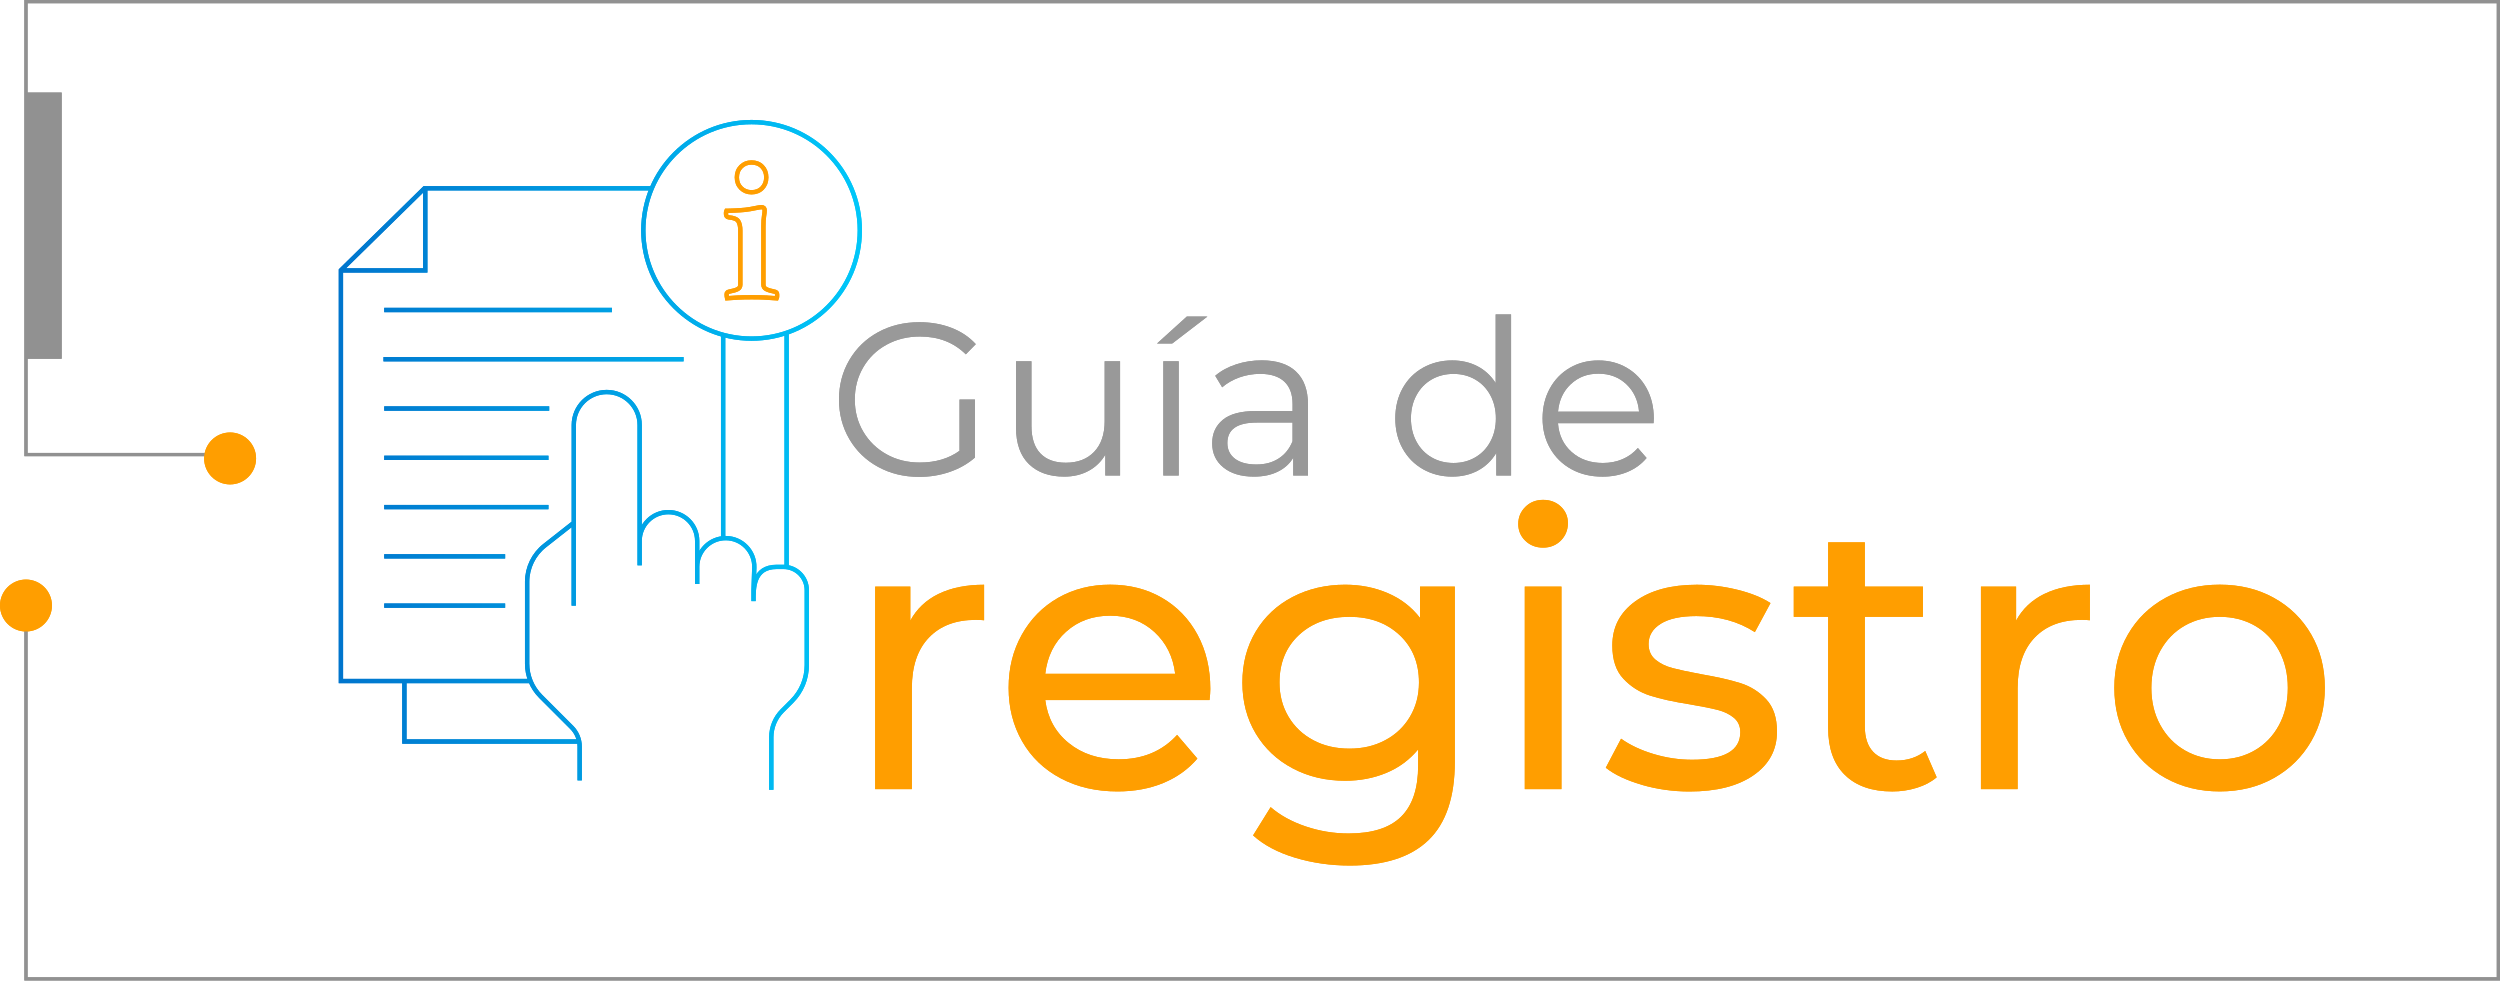 <?xml version="1.0" encoding="UTF-8"?><svg id="Capa_2" xmlns="http://www.w3.org/2000/svg" xmlns:xlink="http://www.w3.org/1999/xlink" viewBox="0 0 770 302"><defs><style>.cls-1{stroke:url(#Degradado_sin_nombre_7);}.cls-1,.cls-2,.cls-3{fill:none;stroke-miterlimit:10;}.cls-1,.cls-3{stroke-width:1.34px;}.cls-2{stroke:#919191;}.cls-3{stroke:#ff9e00;}.cls-4{fill:#999;}.cls-4,.cls-5,.cls-6{stroke-width:0px;}.cls-5{fill:#919191;}.cls-6{fill:#ff9e00;}</style><linearGradient id="Degradado_sin_nombre_7" x1="104.33" y1="140.1" x2="265.49" y2="140.1" gradientUnits="userSpaceOnUse"><stop offset="0" stop-color="#0075cd"/><stop offset="1" stop-color="#00c7f9"/></linearGradient></defs><g id="Capa_1-2"><path class="cls-1" d="M222.73,103.14v62.47M200.75,57.99h-70.01l-25.74,25.25v126.52h58.41M105.46,83.29h25.52v-25.06M124.55,209.76v18.63h54.04M242.28,102.51v72.3M214.73,179.88v-13.28c0-4.9-3.97-8.86-8.86-8.86h0c-4.9,0-8.86,3.97-8.86,8.86v7.52s0-43.23,0-43.23c0-5.6-4.54-10.14-10.14-10.14h0c-5.6,0-10.14,4.54-10.14,10.14v30.11l-8.95,7.04c-3.42,2.69-5.42,6.8-5.42,11.15v25.24c0,3.76,1.49,7.37,4.15,10.03l9.57,9.57c1.57,1.57,2.46,3.71,2.46,5.93v10.4M237.56,243.26v-16.18c0-3.07,1.22-6.01,3.39-8.18l2.95-2.95c2.94-2.94,4.59-6.92,4.59-11.07v-23.11c0-3.96-3.21-7.17-7.17-7.17h-2.06c-7.33,0-7.17,6.59-7.17,10.55v-3.38l.23-6.94c.16-4.97-3.82-9.09-8.79-9.09h0c-4.86,0-8.8,3.94-8.8,8.8v5.34M176.71,161v25.54M118.11,110.65h92.44M118.34,125.83h50.82M118.34,95.48h70.13M118.34,141.01h50.59M118.34,156.18h50.59M118.34,171.36h37.25M118.34,186.54h37.25M231.48,37.61c-18.41,0-33.34,14.93-33.34,33.34s14.93,33.34,33.34,33.34,33.34-14.93,33.34-33.34-14.93-33.34-33.34-33.34Z"/><path class="cls-3" d="M235.82,91.65c1.22.06,2.35.14,3.4.22.08-.17.13-.36.13-.57v-.63c0-.46-.23-.73-.69-.82-1.26-.25-2.16-.52-2.71-.82-.55-.29-.82-.75-.82-1.38v-17.93c0-1.34.06-2.39.19-3.15.13-.75.19-1.36.19-1.82,0-.63-.34-.94-1.01-.94-.34,0-.99.11-1.95.31-.97.21-1.97.38-3.02.5-.46.04-.97.08-1.51.13-.55.04-1.09.07-1.64.09-.55.02-1.06.04-1.54.06-.48.02-.85.03-1.1.03-.08.17-.13.35-.13.53v.47c0,.59.27.92.82,1.01,1.55.13,2.54.53,2.96,1.2.42.67.63,1.64.63,2.89v16.61c0,.63-.25,1.09-.76,1.38-.5.29-1.43.57-2.77.82-.17.04-.33.12-.47.22-.15.11-.22.3-.22.6,0,.38.04.78.13,1.2,1.09-.08,2.22-.16,3.4-.22,1.17-.06,2.58-.09,4.21-.09s3.06.03,4.28.09Z"/><path class="cls-3" d="M228.24,57.93c.86.86,1.94,1.29,3.24,1.29s2.43-.43,3.27-1.29c.84-.86,1.26-1.96,1.26-3.3s-.42-2.44-1.26-3.3c-.84-.86-1.93-1.29-3.27-1.29s-2.38.43-3.24,1.29c-.86.86-1.29,1.96-1.29,3.3s.43,2.44,1.29,3.3Z"/><path class="cls-4" d="M295.54,123.06h4.75v17.86c-2.19,1.92-4.77,3.39-7.76,4.42-2.99,1.03-6.13,1.54-9.43,1.54-4.68,0-8.9-1.03-12.65-3.08-3.75-2.05-6.69-4.89-8.83-8.53-2.14-3.64-3.21-7.7-3.21-12.21s1.07-8.57,3.21-12.21c2.14-3.63,5.08-6.48,8.83-8.53,3.75-2.05,7.98-3.08,12.71-3.08,3.57,0,6.85.57,9.83,1.71,2.99,1.14,5.51,2.82,7.56,5.05l-3.08,3.14c-3.7-3.66-8.41-5.49-14.12-5.49-3.79,0-7.22.84-10.27,2.51-3.06,1.67-5.45,3.99-7.19,6.96-1.74,2.97-2.61,6.28-2.61,9.94s.87,6.96,2.61,9.9c1.74,2.94,4.12,5.26,7.16,6.96,3.03,1.7,6.44,2.54,10.24,2.54,4.82,0,8.9-1.2,12.24-3.61v-15.79Z"/><path class="cls-4" d="M344.98,111.28v35.19h-4.55v-6.42c-1.25,2.14-2.97,3.8-5.15,4.98-2.19,1.18-4.68,1.77-7.49,1.77-4.59,0-8.22-1.28-10.87-3.85-2.65-2.56-3.98-6.32-3.98-11.27v-20.41h4.75v19.94c0,3.7.91,6.51,2.74,8.43,1.83,1.92,4.44,2.88,7.83,2.88,3.7,0,6.62-1.13,8.76-3.38,2.14-2.25,3.21-5.39,3.21-9.4v-18.47h4.75Z"/><path class="cls-4" d="M365.52,97.5h6.36l-10.84,8.3h-4.68l9.17-8.3ZM358.3,111.28h4.75v35.19h-4.75v-35.19Z"/><path class="cls-4" d="M399.18,114.46c2.45,2.3,3.68,5.7,3.68,10.2v21.81h-4.55v-5.49c-1.07,1.83-2.64,3.26-4.72,4.28-2.07,1.03-4.54,1.54-7.39,1.54-3.93,0-7.05-.94-9.37-2.81-2.32-1.87-3.48-4.35-3.48-7.43s1.08-5.4,3.25-7.23c2.16-1.83,5.61-2.74,10.34-2.74h11.17v-2.14c0-3.03-.85-5.34-2.54-6.92-1.7-1.58-4.17-2.38-7.43-2.38-2.23,0-4.37.37-6.42,1.1-2.05.74-3.81,1.75-5.29,3.04l-2.14-3.55c1.78-1.52,3.92-2.69,6.42-3.51,2.5-.83,5.13-1.24,7.9-1.24,4.59,0,8.12,1.15,10.57,3.45ZM393.82,141.22c1.92-1.23,3.35-3,4.28-5.32v-5.75h-11.04c-6.02,0-9.03,2.1-9.03,6.29,0,2.05.78,3.67,2.34,4.85,1.56,1.18,3.75,1.77,6.56,1.77s4.97-.61,6.89-1.84Z"/><path class="cls-4" d="M465.41,96.83v49.64h-4.55v-6.96c-1.43,2.36-3.31,4.17-5.65,5.42-2.34,1.25-4.98,1.87-7.93,1.87-3.3,0-6.29-.76-8.97-2.27-2.68-1.52-4.77-3.63-6.29-6.36-1.52-2.72-2.27-5.82-2.27-9.3s.76-6.58,2.27-9.3c1.52-2.72,3.61-4.83,6.29-6.32,2.68-1.49,5.66-2.24,8.97-2.24,2.85,0,5.43.59,7.73,1.77,2.3,1.18,4.18,2.91,5.65,5.19v-21.14h4.75ZM454.34,140.89c1.98-1.14,3.55-2.75,4.68-4.85,1.14-2.1,1.71-4.48,1.71-7.16s-.57-5.06-1.71-7.16c-1.14-2.1-2.7-3.71-4.68-4.85-1.99-1.14-4.2-1.71-6.66-1.71s-4.74.57-6.72,1.71c-1.98,1.14-3.54,2.75-4.68,4.85-1.14,2.1-1.71,4.48-1.71,7.16s.57,5.06,1.71,7.16c1.14,2.1,2.7,3.71,4.68,4.85,1.98,1.14,4.23,1.71,6.72,1.71s4.67-.57,6.66-1.71Z"/><path class="cls-4" d="M509.3,130.35h-29.44c.27,3.66,1.67,6.61,4.21,8.87,2.54,2.25,5.75,3.38,9.63,3.38,2.18,0,4.19-.39,6.02-1.17,1.83-.78,3.41-1.93,4.75-3.45l2.68,3.08c-1.56,1.87-3.51,3.3-5.85,4.28-2.34.98-4.92,1.47-7.73,1.47-3.61,0-6.81-.77-9.6-2.31-2.79-1.54-4.96-3.67-6.52-6.39-1.56-2.72-2.34-5.8-2.34-9.23s.75-6.51,2.24-9.23c1.49-2.72,3.55-4.84,6.16-6.36,2.61-1.52,5.54-2.27,8.8-2.27s6.18.76,8.76,2.27c2.59,1.52,4.62,3.62,6.09,6.32,1.47,2.7,2.21,5.79,2.21,9.27l-.07,1.47ZM483.78,118.34c-2.3,2.16-3.6,4.98-3.91,8.46h24.96c-.31-3.48-1.62-6.3-3.91-8.46-2.3-2.16-5.16-3.25-8.6-3.25s-6.23,1.08-8.53,3.25Z"/><path class="cls-6" d="M289.1,182.92c3.84-1.88,8.51-2.82,14-2.82v10.94c-.63-.08-1.49-.12-2.59-.12-6.12,0-10.93,1.82-14.42,5.47-3.49,3.65-5.24,8.85-5.24,15.59v31.07h-11.3v-62.37h10.83v10.47c1.96-3.61,4.86-6.35,8.71-8.24Z"/><path class="cls-6" d="M372.54,215.63h-50.6c.71,5.49,3.12,9.91,7.24,13.24,4.12,3.34,9.24,5,15.36,5,7.45,0,13.45-2.51,18.01-7.53l6.24,7.3c-2.82,3.3-6.34,5.81-10.53,7.53-4.2,1.73-8.89,2.59-14.06,2.59-6.59,0-12.44-1.35-17.54-4.06-5.1-2.71-9.04-6.49-11.83-11.36-2.79-4.86-4.18-10.36-4.18-16.48s1.35-11.49,4.06-16.36c2.71-4.86,6.43-8.65,11.18-11.36,4.75-2.71,10.1-4.06,16.06-4.06s11.28,1.35,15.95,4.06c4.67,2.71,8.32,6.49,10.94,11.36,2.63,4.87,3.94,10.44,3.94,16.71,0,.86-.08,2-.24,3.41ZM328.35,194.57c-3.65,3.29-5.79,7.61-6.41,12.95h40.01c-.63-5.26-2.77-9.55-6.41-12.89-3.65-3.33-8.18-5-13.59-5s-9.94,1.65-13.59,4.94Z"/><path class="cls-6" d="M448.09,180.68v53.9c0,10.9-2.71,18.97-8.12,24.18-5.41,5.22-13.5,7.83-24.24,7.83-5.88,0-11.49-.81-16.83-2.41-5.34-1.61-9.65-3.9-12.95-6.88l5.41-8.71c2.9,2.51,6.49,4.49,10.77,5.94,4.28,1.45,8.69,2.18,13.24,2.18,7.3,0,12.69-1.73,16.18-5.18,3.49-3.45,5.24-8.71,5.24-15.77v-4.94c-2.67,3.22-5.94,5.63-9.83,7.24-3.88,1.61-8.1,2.41-12.65,2.41-5.96,0-11.36-1.27-16.18-3.83-4.83-2.55-8.61-6.12-11.36-10.71-2.75-4.59-4.12-9.83-4.12-15.71s1.37-11.12,4.12-15.71c2.75-4.59,6.53-8.14,11.36-10.65,4.83-2.51,10.22-3.77,16.18-3.77,4.71,0,9.08.86,13.12,2.59,4.04,1.73,7.36,4.28,9.94,7.65v-9.65h10.71ZM426.62,227.99c3.26-1.72,5.81-4.14,7.65-7.24,1.84-3.1,2.77-6.61,2.77-10.53,0-6.04-2-10.92-6-14.65-4-3.73-9.14-5.59-15.42-5.59s-11.53,1.86-15.53,5.59c-4,3.73-6,8.61-6,14.65,0,3.92.92,7.43,2.77,10.53,1.84,3.1,4.39,5.51,7.65,7.24,3.25,1.73,6.96,2.59,11.12,2.59s7.75-.86,11-2.59Z"/><path class="cls-6" d="M469.8,166.56c-1.45-1.41-2.18-3.14-2.18-5.18s.72-3.78,2.18-5.24c1.45-1.45,3.28-2.18,5.47-2.18s4.02.69,5.47,2.06c1.45,1.37,2.18,3.08,2.18,5.12s-.73,3.9-2.18,5.35c-1.45,1.45-3.28,2.18-5.47,2.18s-4.02-.71-5.47-2.12ZM469.63,180.68h11.3v62.37h-11.3v-62.37Z"/><path class="cls-6" d="M505.64,241.7c-4.71-1.37-8.4-3.12-11.06-5.24l4.71-8.94c2.75,1.96,6.08,3.53,10,4.71,3.92,1.18,7.88,1.77,11.89,1.77,9.89,0,14.83-2.82,14.83-8.47,0-1.88-.67-3.37-2-4.47-1.34-1.1-3-1.9-5-2.41-2-.51-4.85-1.08-8.53-1.71-5.02-.78-9.12-1.69-12.3-2.71-3.18-1.02-5.9-2.75-8.18-5.18-2.28-2.43-3.41-5.84-3.41-10.24,0-5.65,2.35-10.18,7.06-13.59,4.71-3.41,11.02-5.12,18.95-5.12,4.16,0,8.32.51,12.47,1.53,4.16,1.02,7.57,2.39,10.24,4.12l-4.82,8.94c-5.1-3.3-11.1-4.94-18.01-4.94-4.79,0-8.44.79-10.95,2.35-2.51,1.57-3.77,3.65-3.77,6.24,0,2.04.71,3.65,2.12,4.83s3.16,2.04,5.24,2.59c2.08.55,5,1.18,8.77,1.88,5.02.86,9.08,1.79,12.18,2.77,3.1.98,5.75,2.65,7.94,5,2.2,2.35,3.3,5.65,3.3,9.89,0,5.65-2.41,10.14-7.24,13.48-4.83,3.34-11.4,5-19.71,5-5.1,0-10-.69-14.71-2.06Z"/><path class="cls-6" d="M596.49,239.41c-1.65,1.41-3.69,2.49-6.12,3.24-2.43.75-4.94,1.12-7.53,1.12-6.28,0-11.14-1.69-14.59-5.06-3.45-3.37-5.18-8.2-5.18-14.48v-34.25h-10.59v-9.3h10.59v-13.65h11.3v13.65h17.89v9.3h-17.89v33.78c0,3.37.84,5.96,2.53,7.77,1.69,1.81,4.1,2.71,7.24,2.71,3.45,0,6.39-.98,8.83-2.94l3.53,8.12Z"/><path class="cls-6" d="M629.68,182.92c3.84-1.88,8.51-2.82,14-2.82v10.94c-.63-.08-1.49-.12-2.59-.12-6.12,0-10.93,1.82-14.42,5.47-3.49,3.65-5.24,8.85-5.24,15.59v31.07h-11.3v-62.37h10.83v10.47c1.96-3.61,4.86-6.35,8.71-8.24Z"/><path class="cls-6" d="M666.98,239.64c-4.94-2.75-8.81-6.53-11.59-11.36-2.79-4.83-4.18-10.3-4.18-16.42s1.39-11.59,4.18-16.42c2.78-4.83,6.65-8.59,11.59-11.3,4.94-2.71,10.51-4.06,16.71-4.06s11.75,1.35,16.65,4.06c4.9,2.71,8.75,6.47,11.53,11.3,2.78,4.83,4.18,10.3,4.18,16.42s-1.39,11.59-4.18,16.42c-2.79,4.83-6.63,8.61-11.53,11.36-4.9,2.75-10.46,4.12-16.65,4.12s-11.77-1.37-16.71-4.12ZM694.46,231.11c3.18-1.84,5.67-4.43,7.47-7.77,1.8-3.33,2.71-7.16,2.71-11.47s-.9-8.14-2.71-11.47c-1.81-3.33-4.29-5.9-7.47-7.71-3.18-1.8-6.77-2.71-10.77-2.71s-7.59.9-10.77,2.71c-3.18,1.81-5.69,4.38-7.53,7.71-1.84,3.34-2.77,7.16-2.77,11.47s.92,8.14,2.77,11.47c1.84,3.34,4.35,5.92,7.53,7.77,3.18,1.84,6.77,2.77,10.77,2.77s7.59-.92,10.77-2.77Z"/><polyline class="cls-2" points="8 191 8 301.5 769.5 301.5 769.5 .5 8 .5 8 140 71.26 140"/><rect class="cls-5" x="8" y="28.5" width="11" height="82"/><circle class="cls-6" cx="70.87" cy="141.2" r="8"/><circle class="cls-6" cx="8" cy="186.5" r="8"/><path class="cls-1" d="M222.73,103.14v62.47M200.75,57.99h-70.01l-25.74,25.25v126.52h58.41M105.46,83.29h25.52v-25.06M124.55,209.76v18.63h54.04M242.28,102.51v72.3M214.73,179.88v-13.28c0-4.9-3.97-8.86-8.86-8.86h0c-4.9,0-8.86,3.97-8.86,8.86v7.52s0-43.23,0-43.23c0-5.6-4.54-10.14-10.14-10.14h0c-5.6,0-10.14,4.54-10.14,10.14v30.11l-8.95,7.04c-3.42,2.69-5.42,6.8-5.42,11.15v25.24c0,3.76,1.49,7.37,4.15,10.03l9.57,9.57c1.57,1.57,2.46,3.71,2.46,5.93v10.4M237.56,243.26v-16.18c0-3.07,1.22-6.01,3.39-8.18l2.95-2.95c2.94-2.94,4.59-6.92,4.59-11.07v-23.11c0-3.96-3.21-7.17-7.17-7.17h-2.06c-7.33,0-7.17,6.59-7.17,10.55v-3.38l.23-6.94c.16-4.97-3.82-9.09-8.79-9.09h0c-4.86,0-8.8,3.94-8.8,8.8v5.34M176.71,161v25.54M118.11,110.65h92.44M118.34,125.83h50.82M118.34,95.48h70.13M118.34,141.01h50.59M118.34,156.18h50.59M118.34,171.36h37.25M118.34,186.54h37.25M231.48,37.61c-18.41,0-33.34,14.93-33.34,33.34s14.93,33.34,33.34,33.34,33.34-14.93,33.34-33.34-14.93-33.34-33.34-33.34Z"/><path class="cls-3" d="M235.82,91.65c1.22.06,2.35.14,3.4.22.08-.17.13-.36.13-.57v-.63c0-.46-.23-.73-.69-.82-1.26-.25-2.16-.52-2.71-.82-.55-.29-.82-.75-.82-1.38v-17.93c0-1.34.06-2.39.19-3.15.13-.75.19-1.36.19-1.82,0-.63-.34-.94-1.01-.94-.34,0-.99.11-1.95.31-.97.21-1.97.38-3.02.5-.46.04-.97.08-1.51.13-.55.04-1.09.07-1.64.09-.55.02-1.06.04-1.54.06-.48.02-.85.03-1.1.03-.08.17-.13.35-.13.53v.47c0,.59.27.92.82,1.01,1.55.13,2.54.53,2.96,1.2.42.67.63,1.64.63,2.89v16.61c0,.63-.25,1.09-.76,1.38-.5.29-1.43.57-2.77.82-.17.04-.33.12-.47.22-.15.11-.22.3-.22.6,0,.38.04.78.13,1.2,1.09-.08,2.22-.16,3.4-.22,1.17-.06,2.58-.09,4.21-.09s3.06.03,4.28.09Z"/><path class="cls-3" d="M228.24,57.93c.86.86,1.94,1.29,3.24,1.29s2.43-.43,3.27-1.29c.84-.86,1.26-1.96,1.26-3.3s-.42-2.44-1.26-3.3c-.84-.86-1.93-1.29-3.27-1.29s-2.38.43-3.24,1.29c-.86.86-1.29,1.96-1.29,3.3s.43,2.44,1.29,3.3Z"/><path class="cls-4" d="M295.54,123.06h4.75v17.86c-2.19,1.92-4.77,3.39-7.76,4.42-2.99,1.03-6.13,1.54-9.43,1.54-4.68,0-8.9-1.03-12.65-3.08-3.75-2.05-6.69-4.89-8.83-8.53-2.14-3.64-3.21-7.7-3.21-12.21s1.07-8.57,3.21-12.21c2.14-3.63,5.08-6.48,8.83-8.53,3.75-2.05,7.98-3.08,12.71-3.08,3.57,0,6.85.57,9.83,1.71,2.99,1.14,5.51,2.82,7.56,5.05l-3.08,3.14c-3.7-3.66-8.41-5.49-14.12-5.49-3.79,0-7.22.84-10.27,2.51-3.06,1.67-5.45,3.99-7.19,6.96-1.74,2.97-2.61,6.28-2.61,9.94s.87,6.96,2.61,9.9c1.74,2.94,4.12,5.26,7.16,6.96,3.03,1.7,6.44,2.54,10.24,2.54,4.82,0,8.9-1.2,12.24-3.61v-15.79Z"/><path class="cls-4" d="M344.98,111.28v35.19h-4.55v-6.42c-1.25,2.14-2.97,3.8-5.15,4.98-2.19,1.18-4.68,1.77-7.49,1.77-4.59,0-8.22-1.28-10.87-3.85-2.65-2.56-3.98-6.32-3.98-11.27v-20.41h4.75v19.94c0,3.7.91,6.51,2.74,8.43,1.83,1.92,4.44,2.88,7.83,2.88,3.7,0,6.62-1.13,8.76-3.38,2.14-2.25,3.21-5.39,3.21-9.4v-18.47h4.75Z"/><path class="cls-4" d="M365.52,97.5h6.36l-10.84,8.3h-4.68l9.17-8.3ZM358.3,111.28h4.75v35.19h-4.75v-35.19Z"/><path class="cls-4" d="M399.18,114.46c2.45,2.3,3.68,5.7,3.68,10.2v21.81h-4.55v-5.49c-1.07,1.83-2.64,3.26-4.72,4.28-2.07,1.03-4.54,1.54-7.39,1.54-3.93,0-7.05-.94-9.37-2.81-2.32-1.87-3.48-4.35-3.48-7.43s1.08-5.4,3.25-7.23c2.16-1.83,5.61-2.74,10.34-2.74h11.17v-2.14c0-3.03-.85-5.34-2.54-6.92-1.7-1.58-4.17-2.38-7.43-2.38-2.23,0-4.37.37-6.42,1.1-2.05.74-3.81,1.75-5.29,3.04l-2.14-3.55c1.78-1.52,3.92-2.69,6.42-3.51,2.5-.83,5.13-1.24,7.9-1.24,4.59,0,8.12,1.15,10.57,3.45ZM393.82,141.22c1.92-1.23,3.35-3,4.28-5.32v-5.75h-11.04c-6.02,0-9.03,2.1-9.03,6.29,0,2.05.78,3.67,2.34,4.85,1.56,1.18,3.75,1.77,6.56,1.77s4.97-.61,6.89-1.84Z"/><path class="cls-4" d="M465.41,96.83v49.64h-4.55v-6.96c-1.43,2.36-3.31,4.17-5.65,5.42-2.34,1.25-4.98,1.87-7.93,1.87-3.3,0-6.29-.76-8.97-2.27-2.68-1.52-4.77-3.63-6.29-6.36-1.52-2.72-2.27-5.82-2.27-9.3s.76-6.58,2.27-9.3c1.52-2.72,3.61-4.83,6.29-6.32,2.68-1.49,5.66-2.24,8.97-2.24,2.85,0,5.43.59,7.73,1.77,2.3,1.18,4.18,2.91,5.65,5.19v-21.14h4.75ZM454.34,140.89c1.98-1.14,3.55-2.75,4.68-4.85,1.14-2.1,1.71-4.48,1.71-7.16s-.57-5.06-1.71-7.16c-1.14-2.1-2.7-3.71-4.68-4.85-1.99-1.14-4.2-1.71-6.66-1.71s-4.74.57-6.72,1.71c-1.98,1.14-3.54,2.75-4.68,4.85-1.14,2.1-1.71,4.48-1.71,7.16s.57,5.06,1.71,7.16c1.14,2.1,2.7,3.71,4.68,4.85,1.98,1.14,4.23,1.71,6.72,1.71s4.67-.57,6.66-1.71Z"/><path class="cls-4" d="M509.3,130.35h-29.44c.27,3.66,1.67,6.61,4.21,8.87,2.54,2.25,5.75,3.38,9.63,3.38,2.18,0,4.19-.39,6.02-1.17,1.83-.78,3.41-1.93,4.75-3.45l2.68,3.08c-1.56,1.87-3.51,3.3-5.85,4.28-2.34.98-4.92,1.47-7.73,1.47-3.61,0-6.81-.77-9.6-2.31-2.79-1.54-4.96-3.67-6.52-6.39-1.56-2.72-2.34-5.8-2.34-9.23s.75-6.51,2.24-9.23c1.49-2.72,3.55-4.84,6.16-6.36,2.61-1.52,5.54-2.27,8.8-2.27s6.18.76,8.76,2.27c2.59,1.52,4.62,3.62,6.09,6.32,1.47,2.7,2.21,5.79,2.21,9.27l-.07,1.47ZM483.78,118.34c-2.3,2.16-3.6,4.98-3.91,8.46h24.96c-.31-3.48-1.62-6.3-3.91-8.46-2.3-2.16-5.16-3.25-8.6-3.25s-6.23,1.08-8.53,3.25Z"/><path class="cls-6" d="M289.1,182.92c3.84-1.88,8.51-2.82,14-2.82v10.94c-.63-.08-1.49-.12-2.59-.12-6.12,0-10.93,1.82-14.42,5.47-3.49,3.65-5.24,8.85-5.24,15.59v31.07h-11.3v-62.37h10.83v10.47c1.96-3.61,4.86-6.35,8.71-8.24Z"/><path class="cls-6" d="M372.54,215.63h-50.6c.71,5.49,3.12,9.91,7.24,13.24,4.12,3.34,9.24,5,15.36,5,7.45,0,13.45-2.51,18.01-7.53l6.24,7.3c-2.82,3.3-6.34,5.81-10.53,7.53-4.2,1.73-8.89,2.59-14.06,2.59-6.59,0-12.44-1.35-17.54-4.06-5.1-2.71-9.04-6.49-11.83-11.36-2.79-4.86-4.18-10.36-4.18-16.48s1.35-11.49,4.06-16.36c2.71-4.86,6.43-8.65,11.18-11.36,4.75-2.71,10.1-4.06,16.06-4.06s11.28,1.35,15.95,4.06c4.67,2.71,8.32,6.49,10.94,11.36,2.63,4.87,3.94,10.44,3.94,16.71,0,.86-.08,2-.24,3.41ZM328.35,194.57c-3.65,3.29-5.79,7.61-6.41,12.95h40.01c-.63-5.26-2.77-9.55-6.41-12.89-3.65-3.33-8.18-5-13.59-5s-9.94,1.65-13.59,4.94Z"/><path class="cls-6" d="M448.09,180.68v53.9c0,10.9-2.71,18.97-8.12,24.18-5.41,5.22-13.5,7.83-24.24,7.83-5.88,0-11.49-.81-16.83-2.41-5.34-1.61-9.65-3.9-12.95-6.88l5.41-8.71c2.9,2.51,6.49,4.49,10.77,5.94,4.28,1.45,8.69,2.18,13.24,2.18,7.3,0,12.69-1.73,16.18-5.18,3.49-3.45,5.24-8.71,5.24-15.77v-4.94c-2.67,3.22-5.94,5.63-9.83,7.24-3.88,1.61-8.1,2.41-12.65,2.41-5.96,0-11.36-1.27-16.18-3.83-4.83-2.55-8.61-6.12-11.36-10.71-2.75-4.59-4.12-9.83-4.12-15.71s1.37-11.12,4.12-15.71c2.75-4.59,6.53-8.14,11.36-10.65,4.83-2.51,10.22-3.77,16.18-3.77,4.71,0,9.08.86,13.12,2.59,4.04,1.73,7.36,4.28,9.94,7.65v-9.65h10.71ZM426.62,227.99c3.26-1.72,5.81-4.14,7.65-7.24,1.84-3.1,2.77-6.61,2.77-10.53,0-6.04-2-10.92-6-14.65-4-3.73-9.14-5.59-15.42-5.59s-11.53,1.86-15.53,5.59c-4,3.73-6,8.61-6,14.65,0,3.92.92,7.43,2.77,10.53,1.84,3.1,4.39,5.51,7.65,7.24,3.25,1.73,6.96,2.59,11.12,2.59s7.75-.86,11-2.59Z"/><path class="cls-6" d="M469.8,166.56c-1.45-1.41-2.18-3.14-2.18-5.18s.72-3.78,2.18-5.24c1.45-1.45,3.28-2.18,5.47-2.18s4.02.69,5.47,2.06c1.45,1.37,2.18,3.08,2.18,5.12s-.73,3.9-2.18,5.35c-1.45,1.45-3.28,2.18-5.47,2.18s-4.02-.71-5.47-2.12ZM469.63,180.68h11.3v62.37h-11.3v-62.37Z"/><path class="cls-6" d="M505.64,241.7c-4.71-1.37-8.4-3.12-11.06-5.24l4.71-8.94c2.75,1.96,6.08,3.53,10,4.71,3.92,1.18,7.88,1.77,11.89,1.77,9.89,0,14.83-2.82,14.83-8.47,0-1.88-.67-3.37-2-4.47-1.34-1.1-3-1.9-5-2.41-2-.51-4.85-1.08-8.53-1.71-5.02-.78-9.12-1.69-12.3-2.71-3.18-1.02-5.9-2.75-8.18-5.18-2.28-2.43-3.41-5.84-3.41-10.24,0-5.65,2.35-10.18,7.06-13.59,4.71-3.41,11.02-5.12,18.95-5.12,4.16,0,8.32.51,12.47,1.53,4.16,1.02,7.57,2.39,10.24,4.12l-4.82,8.94c-5.1-3.3-11.1-4.94-18.01-4.94-4.79,0-8.44.79-10.95,2.35-2.51,1.57-3.77,3.65-3.77,6.24,0,2.04.71,3.65,2.12,4.83s3.16,2.04,5.24,2.59c2.08.55,5,1.18,8.77,1.88,5.02.86,9.08,1.79,12.18,2.77,3.1.98,5.75,2.65,7.94,5,2.2,2.35,3.3,5.65,3.3,9.89,0,5.65-2.41,10.14-7.24,13.48-4.83,3.34-11.4,5-19.71,5-5.1,0-10-.69-14.71-2.06Z"/><path class="cls-6" d="M596.49,239.41c-1.65,1.41-3.69,2.49-6.12,3.24-2.43.75-4.94,1.12-7.53,1.12-6.28,0-11.14-1.69-14.59-5.06-3.45-3.37-5.18-8.2-5.18-14.48v-34.25h-10.59v-9.3h10.59v-13.65h11.3v13.65h17.89v9.3h-17.89v33.78c0,3.37.84,5.96,2.53,7.77,1.69,1.81,4.1,2.71,7.24,2.71,3.45,0,6.39-.98,8.83-2.94l3.53,8.12Z"/><path class="cls-6" d="M629.68,182.92c3.84-1.88,8.51-2.82,14-2.82v10.94c-.63-.08-1.49-.12-2.59-.12-6.12,0-10.93,1.82-14.42,5.47-3.49,3.65-5.24,8.85-5.24,15.59v31.07h-11.3v-62.37h10.83v10.47c1.96-3.61,4.86-6.35,8.71-8.24Z"/><path class="cls-6" d="M666.98,239.64c-4.94-2.75-8.81-6.53-11.59-11.36-2.79-4.83-4.18-10.3-4.18-16.42s1.39-11.59,4.18-16.42c2.78-4.83,6.65-8.59,11.59-11.3,4.94-2.71,10.51-4.06,16.71-4.06s11.75,1.35,16.65,4.06c4.9,2.71,8.75,6.47,11.53,11.3,2.78,4.83,4.18,10.3,4.18,16.42s-1.39,11.59-4.18,16.42c-2.79,4.83-6.63,8.61-11.53,11.36-4.9,2.75-10.46,4.12-16.65,4.12s-11.77-1.37-16.71-4.12ZM694.46,231.11c3.18-1.84,5.67-4.43,7.47-7.77,1.8-3.33,2.71-7.16,2.71-11.47s-.9-8.14-2.71-11.47c-1.81-3.33-4.29-5.9-7.47-7.71-3.18-1.8-6.77-2.71-10.77-2.71s-7.59.9-10.77,2.71c-3.18,1.81-5.69,4.38-7.53,7.71-1.84,3.34-2.77,7.16-2.77,11.47s.92,8.14,2.77,11.47c1.84,3.34,4.35,5.92,7.53,7.77,3.18,1.84,6.77,2.77,10.77,2.77s7.59-.92,10.77-2.77Z"/><polyline class="cls-2" points="8 191 8 301.5 769.5 301.5 769.5 .5 8 .5 8 140 71.26 140"/><rect class="cls-5" x="8" y="28.5" width="11" height="82"/><circle class="cls-6" cx="70.87" cy="141.2" r="8"/><circle class="cls-6" cx="8" cy="186.5" r="8"/></g></svg>